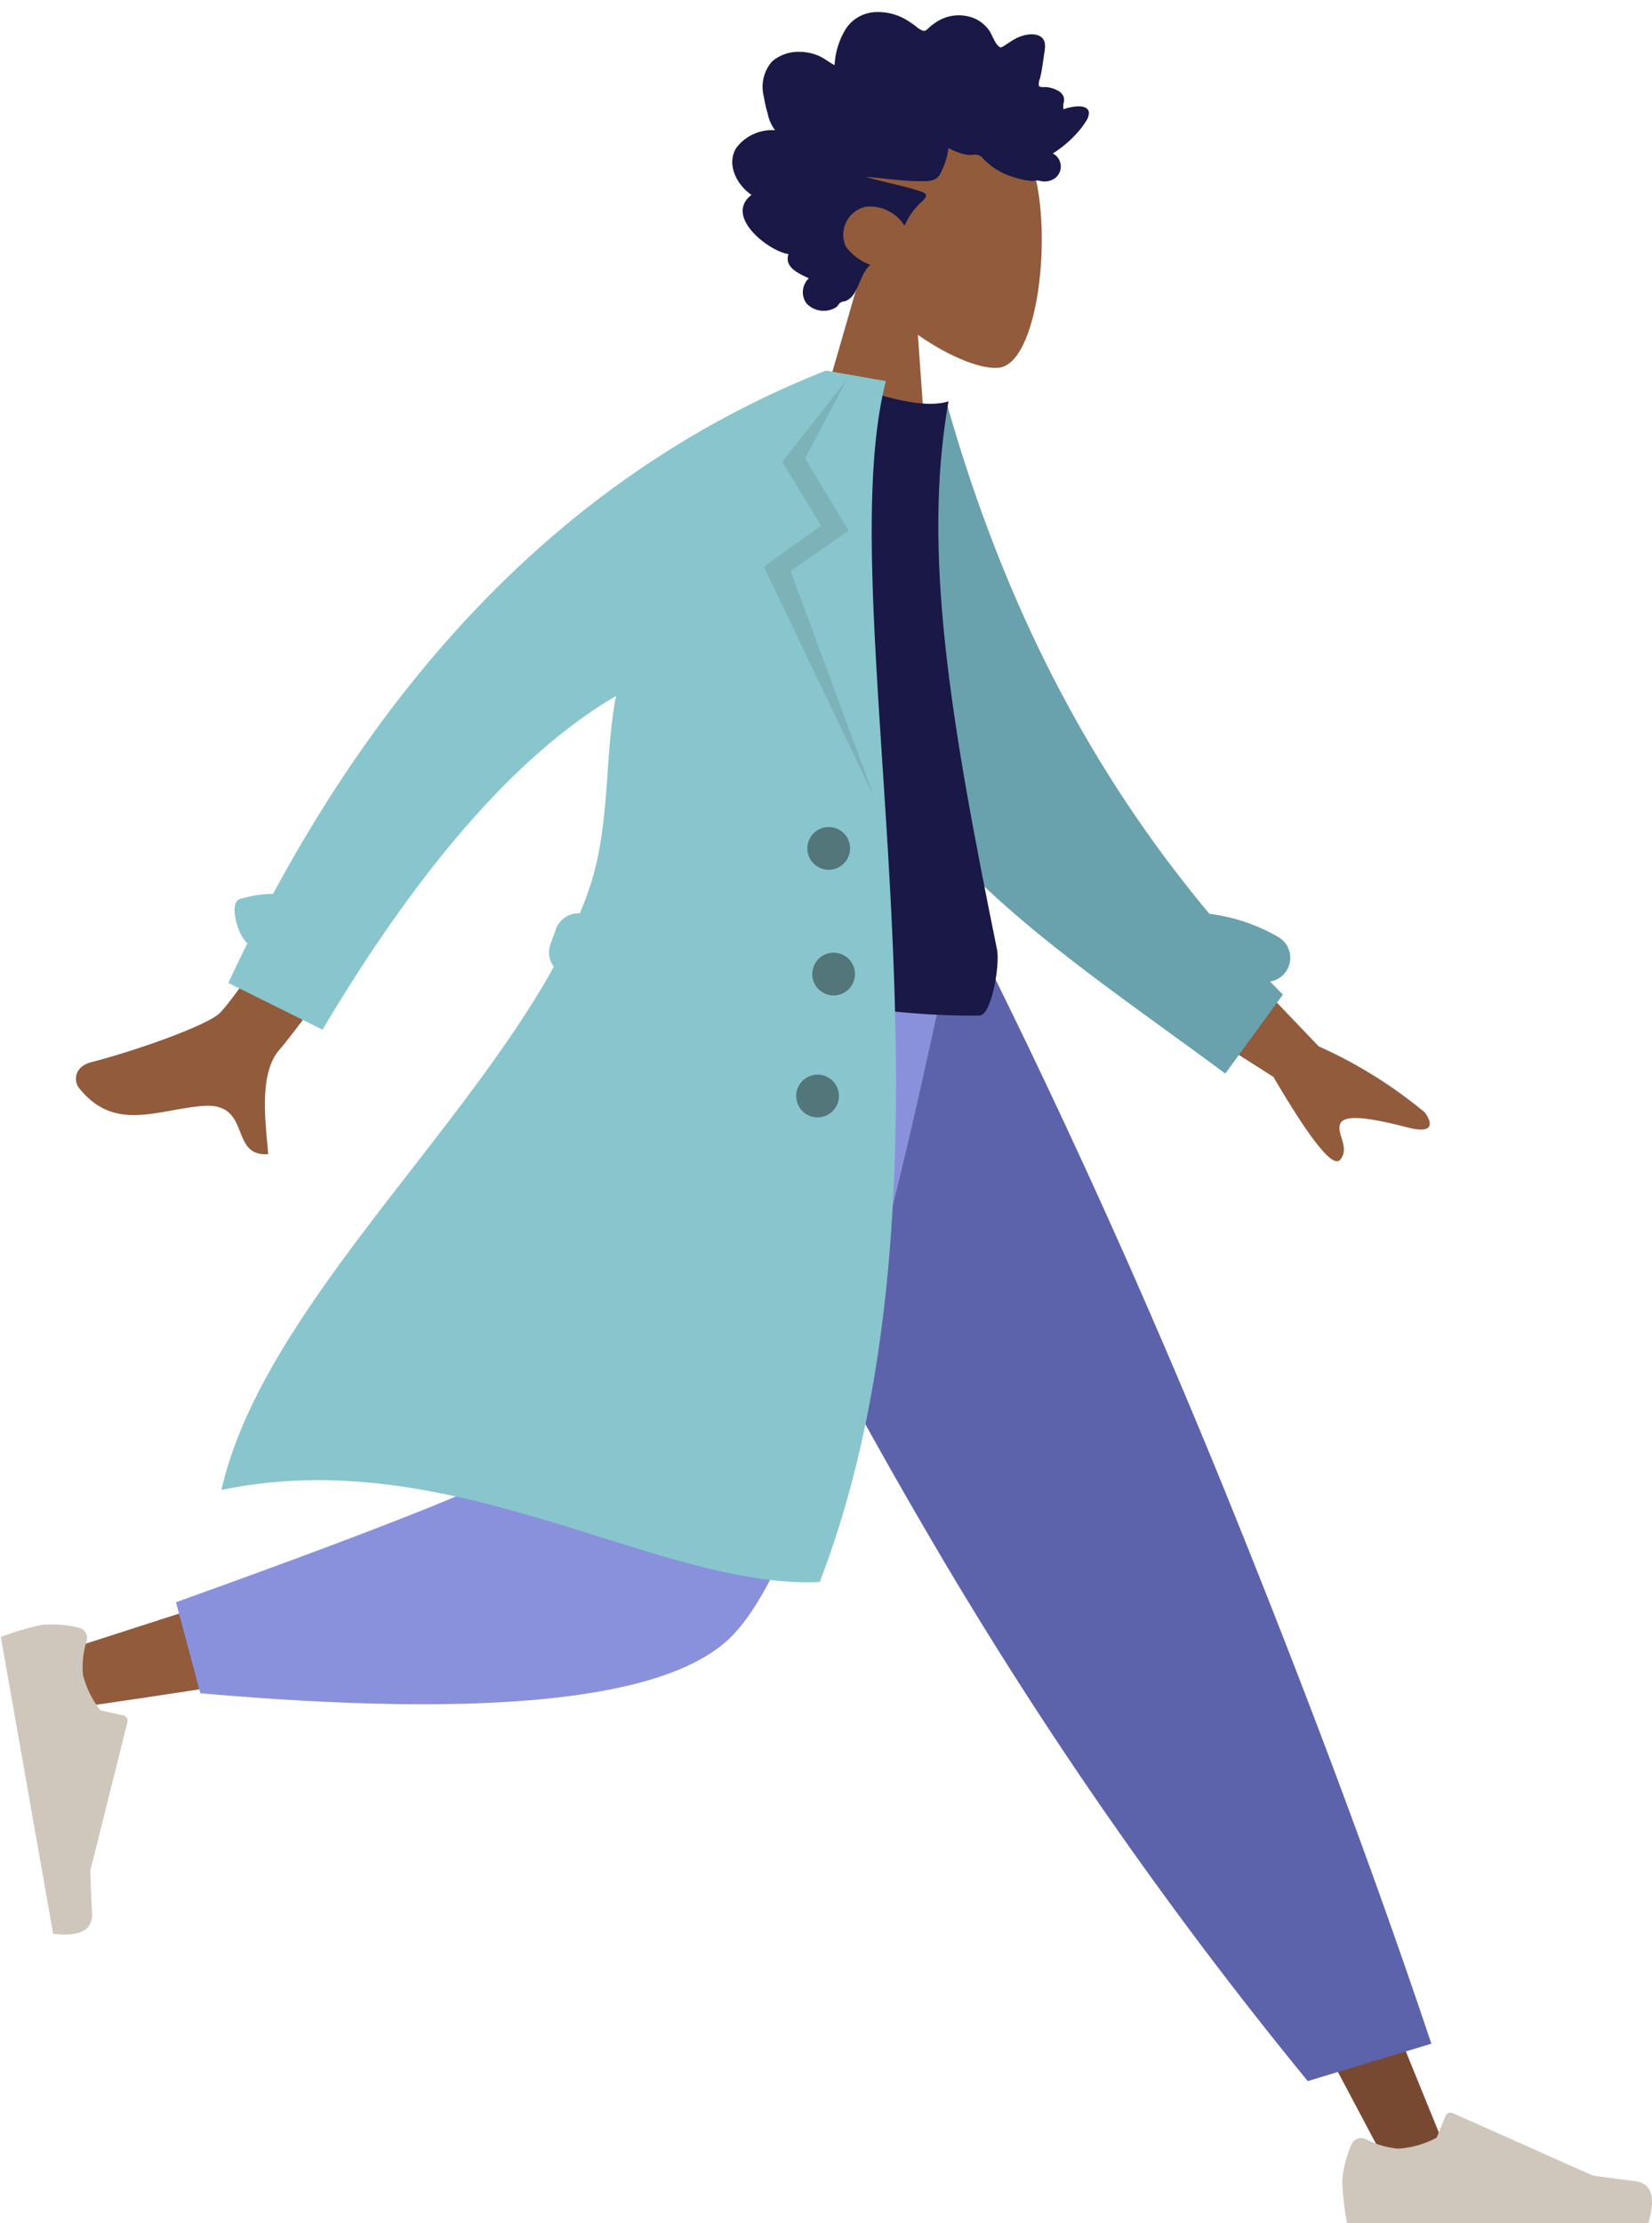 <svg xmlns="http://www.w3.org/2000/svg" width="204.41" height="274.976" viewBox="0 0 204.41 274.976">
  <g id="humaaans_standing-4" data-name="humaaans/standing-4" transform="translate(-31.395 -39.019)">
    <g id="humaaan-9" transform="translate(29.194 39.019)">
      <g id="Head_Front_Rad" data-name="Head/Front/Rad" transform="translate(94.203 0) rotate(4)">
        <g id="Head" transform="translate(11.234 10.573)">
          <path id="Caminho_67" data-name="Caminho 67" d="M5.46,22.792C2.415,19.218.354,14.838.7,9.929,1.691-4.213,21.377-1.1,25.207,6.036s3.374,25.243-1.575,26.519c-1.974.509-6.178-.737-10.458-3.317l2.686,19H0Z" transform="translate(0 0)" fill="#915b3c" fill-rule="evenodd"/>
        </g>
        <path id="hair" d="M38.6,21.873a4.957,4.957,0,0,1,1.033,1.92,19.423,19.423,0,0,1,.662,2.181,4.8,4.8,0,0,1-.724,4.35,4.988,4.988,0,0,1-3.3,1.431,6.071,6.071,0,0,1-2.342-.3c-.746-.245-1.389-.734-2.113-1.038a9.454,9.454,0,0,1-1.115,4.645,4.631,4.631,0,0,1-3.449,2.25,6.838,6.838,0,0,1-4.2-.846c-.327-.177-.65-.362-.96-.571a2.69,2.69,0,0,0-.833-.458c-.339-.08-.507.116-.728.364a5.53,5.53,0,0,1-.858.772,5.053,5.053,0,0,1-4.729.813A4.394,4.394,0,0,1,13.01,36c-.44-.577-.754-1.492-1.361-1.894-.258-.171-.44.055-.674.223-.352.251-.688.528-1.045.772a4.785,4.785,0,0,1-1.624.734c-.85.2-2.025.151-2.268-.963a4.6,4.6,0,0,1,.008-1.287c.04-.579.083-1.157.133-1.735a12.526,12.526,0,0,1,.169-1.293,1.892,1.892,0,0,0,.084-.888c-.123-.287-.691-.124-.934-.134a3.689,3.689,0,0,1-1.4-.309,1.51,1.51,0,0,1-.849-.786,1.412,1.412,0,0,1-.024-.739,2.2,2.2,0,0,0-.045-.758C2.534,27.256.3,27.96.023,26.807A1.8,1.8,0,0,1,.3,25.665a9.9,9.9,0,0,1,1.04-1.583A14.15,14.15,0,0,1,4.113,21.4a1.815,1.815,0,0,1-.473-3.039,2.248,2.248,0,0,1,1.651-.479,3.651,3.651,0,0,0,.683.054,1.632,1.632,0,0,1,.309-.1,9.2,9.2,0,0,1,2.532.321,8.35,8.35,0,0,1,3.862,2.02,1.191,1.191,0,0,0,.893.41c.332,0,.658-.094.99-.1a7.131,7.131,0,0,1,2.485.693,9.377,9.377,0,0,1,.814-3.306c.367-.808,1.135-.926,1.889-1,2.411-.227,4.831.026,7.245.023-2.337-.528-4.752-.746-7.068-1.368-1.047-.281-.247-.987.2-1.476a8.5,8.5,0,0,0,1.665-2.855,5.037,5.037,0,0,0,4.954,2.014,3.535,3.535,0,0,0,2.106-5.1,6.539,6.539,0,0,0-3.164-2.027c.861-.895,1.069-2.217,1.587-3.33A2.383,2.383,0,0,1,28.46,1.384a1.387,1.387,0,0,0,.626-.249c.207-.213.256-.452.52-.635a2.93,2.93,0,0,1,3.631.28,2.37,2.37,0,0,1-.08,3.107c1.122.468,3.166,1.069,2.72,2.817,2.431.161,8.334,4.1,5.071,6.986,1.791,1.012,3.436,3.485,2.286,5.666A5.543,5.543,0,0,1,38.6,21.873" transform="translate(43.615 37.668) rotate(180)" fill="#191847" fill-rule="evenodd"/>
      </g>
      <g id="Bottom_Standing_Jogging" data-name="Bottom/Standing/Jogging" transform="translate(2.201 117.036)">
        <path id="Leg" d="M135.576,0l49.1,82.094L221.5,151.5h7.929L167.742,0Z" transform="translate(-49.457 0)" fill="#784931" fill-rule="evenodd"/>
        <g id="Accessories_Shoe_Flat-Sneaker" data-name="Accessories/Shoe/Flat-Sneaker" transform="translate(166.081 144.282)">
          <path id="shoe" d="M2.152,24.172A14.189,14.189,0,0,0,1.043,28.6a33.159,33.159,0,0,0,.6,5.217H38.911q1.453-4.8-1.677-5.186t-5.2-.692L14.709,20.219a.661.661,0,0,0-.873.334l-.007.017-1.114,2.7a11.885,11.885,0,0,1-4.709,1.352A10.665,10.665,0,0,1,3.94,23.435h0a1.322,1.322,0,0,0-1.752.651Q2.168,24.128,2.152,24.172Z" transform="translate(-1.043 -20.161)" fill="#cfc6bc" fill-rule="evenodd"/>
        </g>
        <path id="Pant" d="M206.55,140.384l15.292-4.626q-10.05-30.043-24.635-66.123T165.88,0H122.69a679.2,679.2,0,0,0,39.467,77.136A522.1,522.1,0,0,0,206.55,140.384Z" transform="translate(-44.736 0)" fill="#5c63ab" fill-rule="evenodd"/>
        <path id="Leg-2" data-name="Leg" d="M87.033,0C82.4,28.848,73.46,65.705,72.617,66.843Q71.773,67.98,11.878,87.2l1.713,6.992Q85.015,83.883,88.86,78.2C92.7,72.512,111.9,27.6,119.337,0Z" transform="translate(-4.141 0)" fill="#915b3c" fill-rule="evenodd"/>
        <path id="Pant-2" data-name="Pant" d="M34.029,81.151l3.017,11.262q53.421,4.685,65.464-6.771T129.963,0H88.779Q79.016,60.748,77.863,63.3T34.029,81.151Z" transform="translate(-12.256 0)" fill="#8991dc" fill-rule="evenodd"/>
        <g id="Accessories_Shoe_Flat-Sneaker-2" data-name="Accessories/Shoe/Flat-Sneaker" transform="translate(13.451 82.494) rotate(80)">
          <path id="shoe-2" data-name="shoe" d="M1.109,4.011A14.189,14.189,0,0,0,0,8.441a33.159,33.159,0,0,0,.6,5.217H37.868q1.453-4.8-1.677-5.186t-5.2-.692L13.666.057a.661.661,0,0,0-.873.334l-.007.017-1.114,2.7A11.885,11.885,0,0,1,6.963,4.462,10.665,10.665,0,0,1,2.9,3.273h0a1.322,1.322,0,0,0-1.752.651Q1.126,3.967,1.109,4.011Z" transform="translate(0 0)" fill="#cfc6bc" fill-rule="evenodd"/>
        </g>
      </g>
      <g id="Body_Trench-Coat" data-name="Body/Trench-Coat" transform="translate(25.935 31.997) rotate(10)">
        <path id="Skin" d="M132.567,13.086,152.516,30a56.742,56.742,0,0,1,13.893,6.744c.846.887,1.822,2.631-1.906,2.081s-7.675-.962-8.282.281,1.555,2.93.389,4.582q-1.166,1.652-9.274-9.343l-20.22-10.091ZM37.857,0,49.32,2.914Q26.3,41.609,24.7,43.814c-2.4,3.307-.657,9.69-.065,13.034-4.861.866-2.588-6.264-8.745-5.073-5.619,1.087-10.508,4.377-15.43-.663-.605-.62-.975-2.477,1.243-3.3,5.524-2.059,13.735-6.025,15.118-7.66Q19.654,36.8,37.857,0Z" transform="translate(0 52.451) rotate(-4)" fill="#915b3c" fill-rule="evenodd"/>
        <path id="Back-Arm" d="M50.059,56.592a22.656,22.656,0,0,1,8.825,1.32,2.974,2.974,0,0,1,.032,5.625q.908.662,1.832,1.317L55.43,75.711c-22.378-11.158-43.411-19.57-53-37.99C-.782,31.538.307,10.538,0,2.9L7.068,0C16.92,20.365,30.253,39.9,50.059,56.592Z" transform="translate(88.008 1.349)" fill="#69a1ac" fill-rule="evenodd"/>
        <path id="Shirt" d="M0,74.151q31.163,3.423,49.058,0c1.478-.283,1.413-6.654.728-8.394C39.112,38.659,32.09,18.822,32.09,0Q29.153,1.535,21.808.46C8.648,19.856,2.6,42.111,0,74.151Z" transform="translate(63.181 1.125)" fill="#191847" fill-rule="evenodd"/>
        <path id="Coat-Front" d="M40.166,78.48a2.971,2.971,0,0,1-.893-2.684l.344-1.952a2.975,2.975,0,0,1,2.577-2.437q.333-1.487.571-2.954c1.334-8.258-.945-16.355-.838-24.307q-15.94,13.6-28.6,46.965L.848,87.438q.714-2.654,1.48-5.242C.887,81.377-.8,77.626.415,77a14.575,14.575,0,0,1,3.973-1.373Q21.554,23.922,60.531,0h7.516C65.834,29.262,96.4,93.148,85.785,147.709c-19.615,4.38-47.619-9.249-74.878,1.64,1.014-21.972,21.332-47.785,29.259-70.87Z" transform="translate(19.155 0)" fill="#89c5cc" fill-rule="evenodd"/>
        <path id="Shade-Lapel" d="M6.094,0,2.685,10.484l6.866,7.86-6.2,6.176,15.011,25.7L0,24.572l6.094-6.228L0,11.4Z" transform="translate(76.321 0.661)" fill="rgba(0,0,0,0.1)" fill-rule="evenodd"/>
        <path id="Buttons" d="M2.643,5.287A2.643,2.643,0,1,1,5.287,2.643,2.643,2.643,0,0,1,2.643,5.287Zm3.3,15.2a2.643,2.643,0,1,1,2.643-2.643A2.643,2.643,0,0,1,5.948,20.486Zm.661,15.2a2.643,2.643,0,1,1,2.643-2.643A2.643,2.643,0,0,1,6.608,35.685Z" transform="translate(87.632 55.51)" fill="rgba(0,0,0,0.4)" fill-rule="evenodd"/>
      </g>
    </g>
  </g>
</svg>
